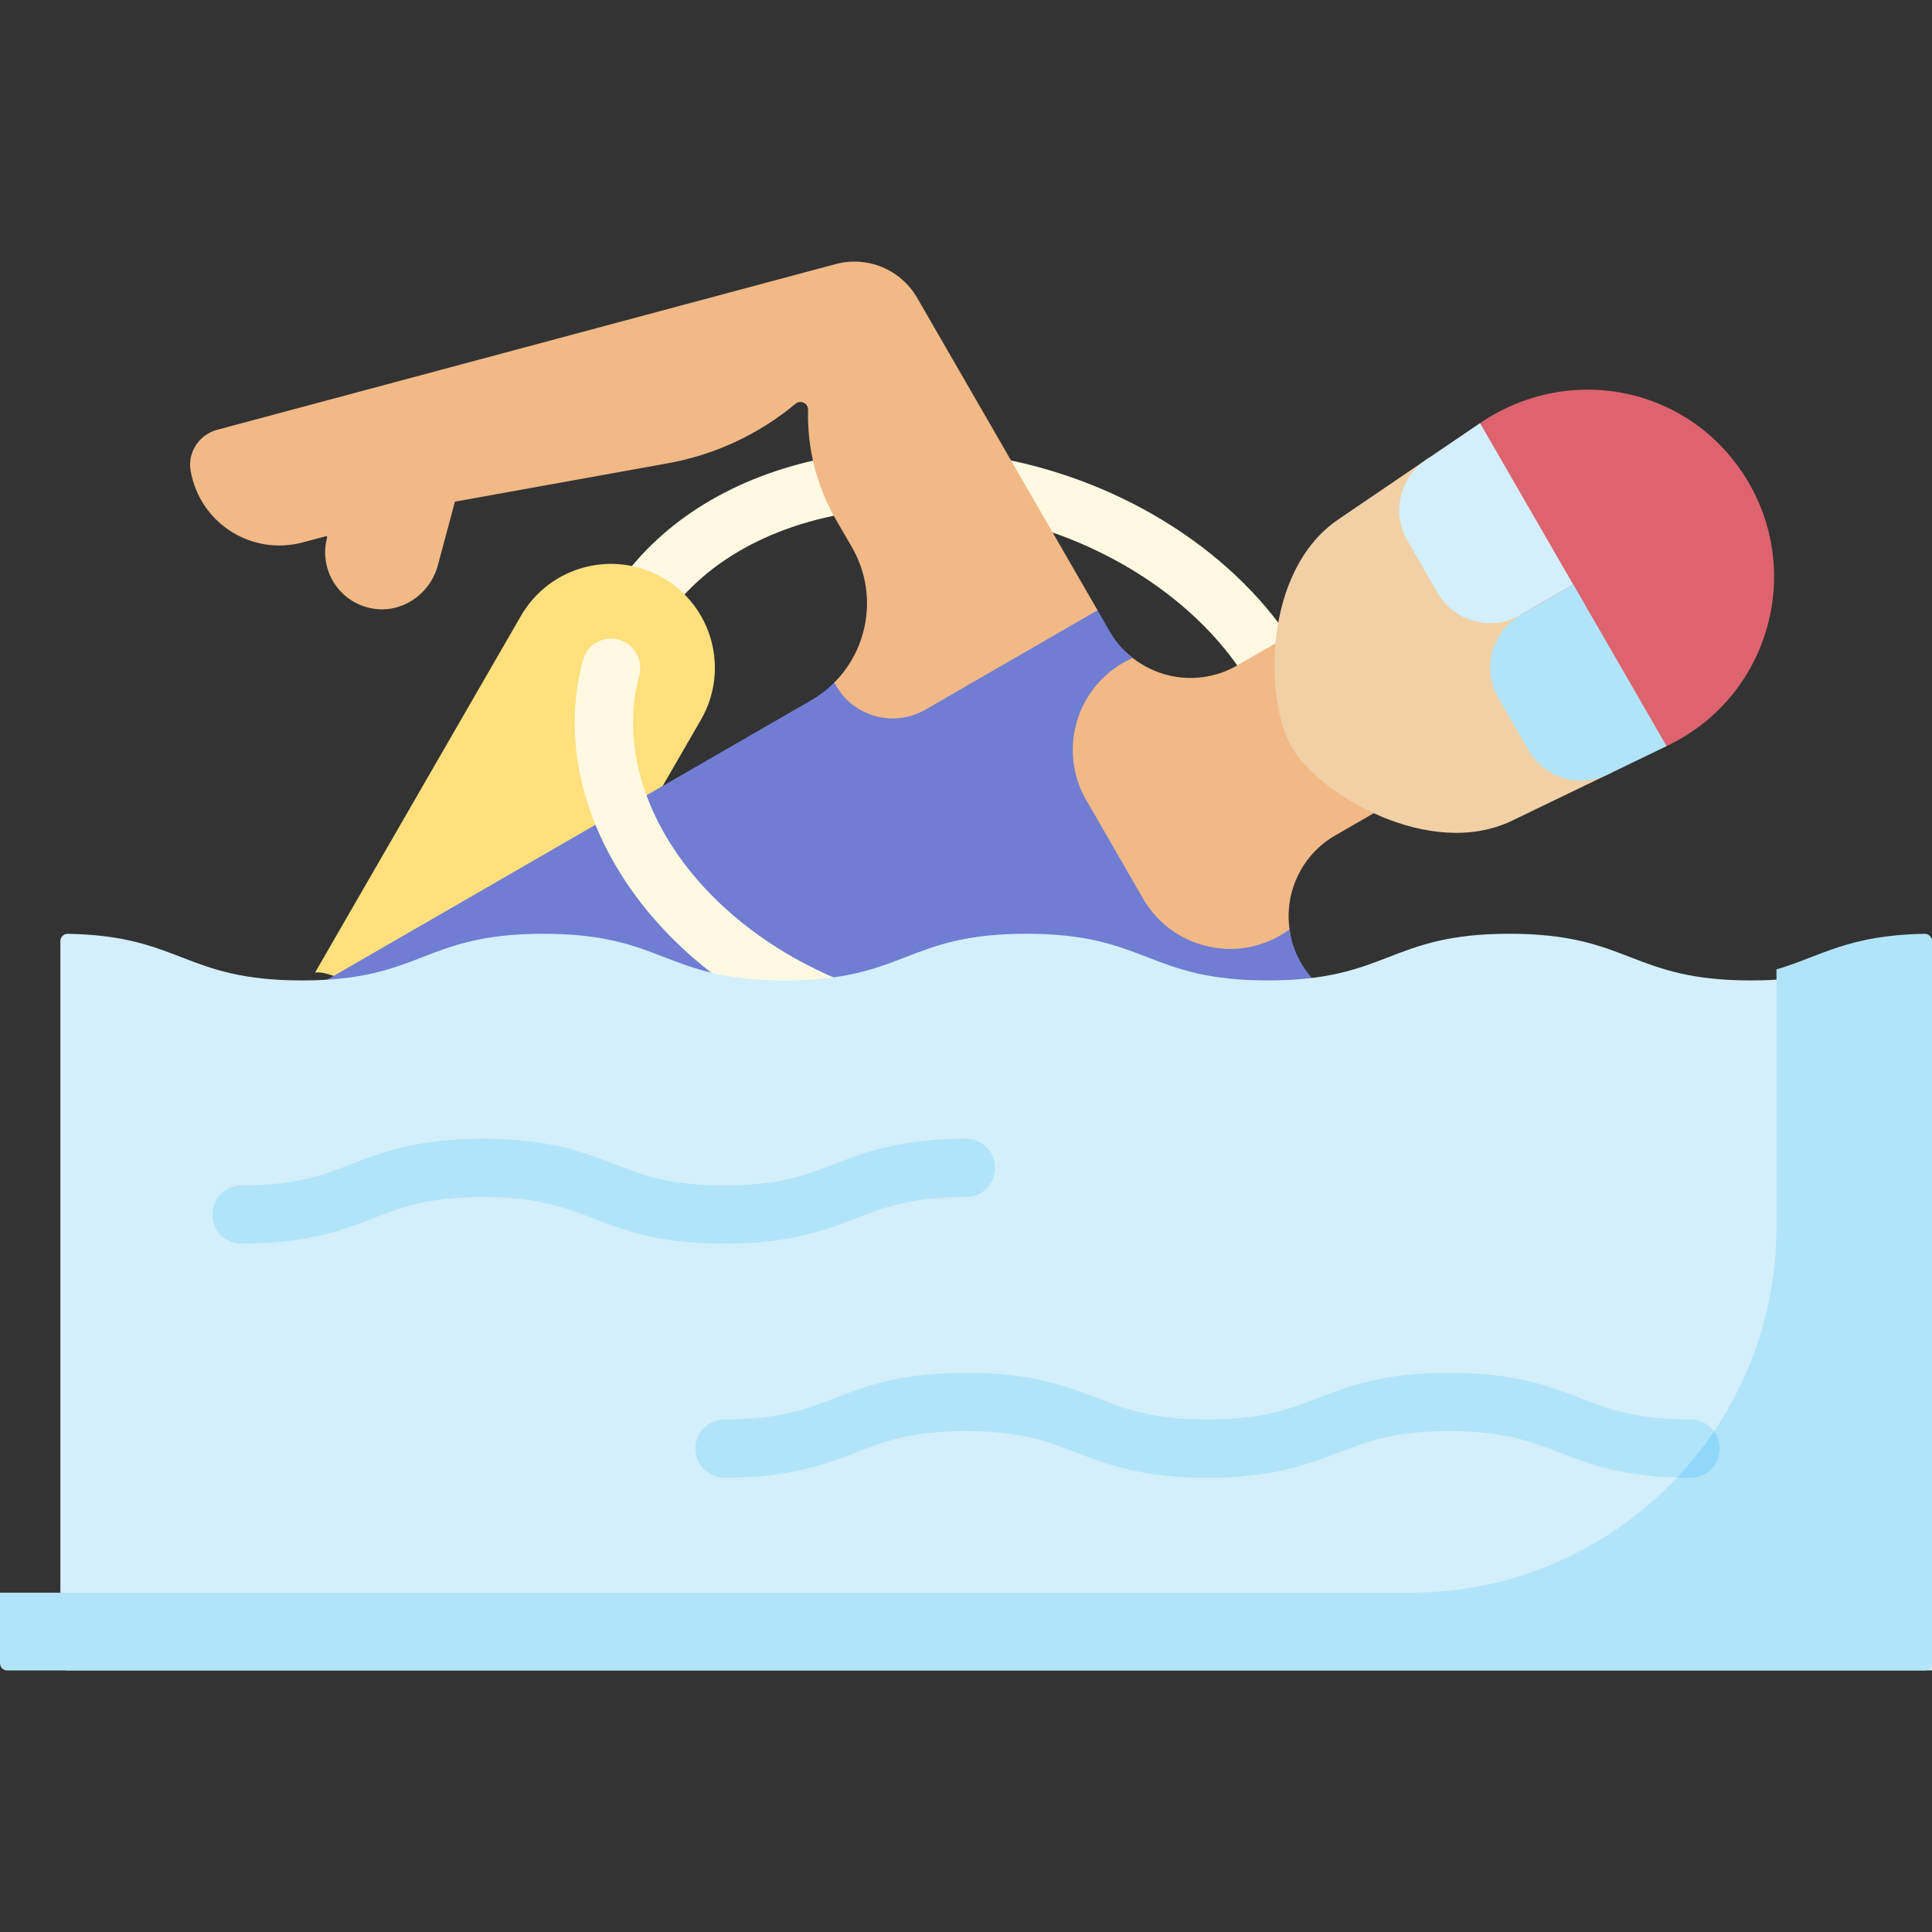 <svg width="32" height="32" viewBox="0 0 32 32" fill="none" xmlns="http://www.w3.org/2000/svg">
  <rect x="0" y="0" width="32" height="32" fill="#333333" stroke="none"/>
  <g clip-path="url(#clip0)">
    <path d="M14.784 8.418C13.208 8.503 11.907 9.102 11.149 10.067L10.188 9.75C10.893 8.69 12.059 7.946 13.495 7.623L14.784 8.418Z" fill="#FFF9E2"/>
    <path d="M7.253 17.146L10.976 13.019L11.61 11.921C12.085 11.098 11.803 10.046 10.98 9.571C10.157 9.095 9.105 9.377 8.629 10.2L5.217 16.111C5.601 16.019 7.255 17.145 7.253 17.146Z" fill="#FFE07D"/>
    <path d="M16.119 7.521C18.268 7.798 20.224 8.944 21.309 10.502C21.461 10.721 21.407 11.022 21.188 11.174C21.104 11.233 21.008 11.261 20.913 11.261C20.76 11.261 20.61 11.189 20.516 11.054C19.746 9.948 18.45 9.08 16.959 8.672L16.119 7.521Z" fill="#FFF9E2"/>
    <path d="M22.116 13.837L22.755 13.469C22.126 13.178 21.066 11.343 21.128 10.654L20.491 11.022C19.927 11.347 19.244 11.277 18.761 10.898L18.358 10.562C17.332 11.155 16.98 12.467 17.573 13.493L18.517 15.127C19.109 16.153 20.421 16.505 21.447 15.912C21.447 15.912 21.382 15.559 21.359 15.395C21.272 14.788 21.553 14.162 22.116 13.837Z" fill="#F1B986"/>
    <path d="M23.677 7.576L22.167 8.603C20.916 9.453 20.94 11.587 21.395 12.375C21.85 13.162 23.685 14.25 25.047 13.592L26.692 12.798L23.677 7.576Z" fill="#F1D0A5"/>
    <path d="M27.633 12.343C29.267 11.554 29.878 9.534 28.949 7.969C28.024 6.412 26.011 5.99 24.514 7.008L25.185 10.187L27.602 12.358L27.633 12.343Z" fill="#DD636E"/>
    <path d="M24.514 7.008L23.616 7.618C23.18 7.914 23.047 8.496 23.311 8.953L23.811 9.819C24.088 10.3 24.704 10.465 25.185 10.187L26.058 9.683L24.514 7.008Z" fill="#D3EFFB"/>
    <path d="M27.604 12.358L26.06 9.683L25.187 10.187C24.706 10.465 24.541 11.08 24.819 11.562L25.318 12.427C25.582 12.884 26.153 13.059 26.627 12.83L27.604 12.358Z" fill="#B1E4F9"/>
    <path d="M18.182 10.113L17.639 9.173L15.191 4.933C14.919 4.463 14.366 4.233 13.841 4.374L3.596 7.119C3.296 7.199 3.103 7.495 3.158 7.801C3.313 8.673 4.175 9.209 5.013 8.984L5.396 8.882C5.402 8.88 5.409 8.882 5.413 8.886C5.418 8.891 5.419 8.897 5.418 8.903C5.279 9.421 5.598 9.954 6.128 10.071C6.626 10.182 7.12 9.857 7.252 9.364L7.535 8.309L11.058 7.674C11.855 7.531 12.58 7.184 13.178 6.687C13.261 6.618 13.387 6.68 13.384 6.788C13.368 7.406 13.516 8.034 13.843 8.603C13.829 8.579 13.804 8.535 14.111 9.064C14.541 9.809 14.397 10.728 13.816 11.308L14.184 13.276L18.182 10.113Z" fill="#F1B986"/>
    <path d="M21.358 15.395C20.943 15.697 20.431 15.791 19.944 15.66C19.515 15.545 19.157 15.27 18.934 14.886L17.991 13.251C17.503 12.406 17.844 11.305 18.761 10.898C18.631 10.796 18.516 10.671 18.421 10.525C18.407 10.503 18.393 10.48 18.379 10.456L18.181 10.113C18.159 10.121 18.137 10.132 18.116 10.144L15.326 11.755C14.81 12.053 14.147 11.876 13.85 11.36C13.839 11.341 13.827 11.324 13.815 11.308C13.703 11.419 13.575 11.518 13.431 11.601L3.693 17.223L18.997 17.782L21.783 16.259C21.54 16.004 21.402 15.702 21.358 15.395Z" fill="#707DD3"/>
    <path d="M12.758 16.677C12.674 16.677 12.588 16.655 12.51 16.609C10.255 15.258 9.107 12.979 9.655 10.936C9.724 10.678 9.988 10.525 10.246 10.594C10.504 10.663 10.657 10.928 10.588 11.185C10.041 13.226 11.721 15.622 14.637 16.492L12.758 16.677Z" fill="#FFF9E2"/>
    <path d="M33 15.586C33 15.519 32.945 15.466 32.879 15.467C30.999 15.498 30.959 16.239 29 16.239C27 16.239 27 15.466 25 15.466C23 15.466 23 16.239 20.999 16.239C19 16.239 19 15.466 17 15.466C15 15.466 15 16.239 13 16.239C11 16.239 11 15.466 9 15.466C7 15.466 7 16.239 5 16.239C3.041 16.239 3.001 15.498 1.121 15.467C1.055 15.466 1 15.519 1 15.586V27.549C1 27.614 1.053 27.667 1.118 27.667H32.882C32.947 27.667 33 27.614 33 27.549V15.586Z" fill="#D3EFFB"/>
    <path d="M31.879 15.467C30.607 15.488 30.177 15.834 29.424 16.056V20.319C29.424 23.666 26.711 26.38 23.363 26.38H0V27.549C0 27.614 0.053 27.668 0.118 27.668H31.881C31.947 27.668 32 27.614 32 27.549V15.586C32 15.52 31.945 15.466 31.879 15.467Z" fill="#B1E4F9"/>
    <path d="M11.998 20.599C10.908 20.599 10.332 20.377 9.824 20.18C9.353 19.999 8.908 19.827 7.998 19.827C7.089 19.827 6.644 19.998 6.173 20.18C5.664 20.377 5.089 20.599 3.999 20.599C3.732 20.599 3.516 20.383 3.516 20.116C3.516 19.85 3.732 19.634 3.999 19.634C4.908 19.634 5.353 19.462 5.824 19.28C6.333 19.083 6.908 18.861 7.998 18.861C9.089 18.861 9.664 19.083 10.172 19.28C10.643 19.462 11.088 19.634 11.998 19.634C12.908 19.634 13.353 19.462 13.824 19.28C14.332 19.083 14.908 18.861 15.998 18.861C16.265 18.861 16.481 19.077 16.481 19.344C16.481 19.61 16.265 19.827 15.998 19.827C15.088 19.827 14.643 19.998 14.172 20.18C13.664 20.377 13.088 20.599 11.998 20.599Z" fill="#B1E4F9"/>
    <path d="M28 24.476C26.91 24.476 26.334 24.254 25.826 24.058C25.355 23.876 24.91 23.704 24 23.704C23.09 23.704 22.645 23.876 22.174 24.058C21.666 24.254 21.09 24.476 20 24.476C18.91 24.476 18.334 24.254 17.826 24.058C17.355 23.876 16.91 23.704 16 23.704C15.09 23.704 14.645 23.876 14.174 24.058C13.666 24.254 13.091 24.476 12.001 24.476C11.734 24.476 11.518 24.26 11.518 23.994C11.518 23.727 11.734 23.511 12.001 23.511C12.91 23.511 13.355 23.339 13.826 23.157C14.334 22.96 14.91 22.738 16 22.738C17.09 22.738 17.666 22.96 18.174 23.157C18.645 23.339 19.09 23.511 20 23.511C20.91 23.511 21.355 23.339 21.826 23.157C22.334 22.96 22.91 22.738 24 22.738C25.09 22.738 25.666 22.96 26.174 23.157C26.645 23.339 27.091 23.511 28 23.511C28.267 23.511 28.483 23.727 28.483 23.994C28.483 24.26 28.267 24.476 28 24.476Z" fill="#B1E4F9"/>
    <path d="M28 24.477C28.267 24.477 28.483 24.26 28.483 23.994C28.483 23.887 28.449 23.788 28.39 23.708C28.206 23.98 28.001 24.235 27.777 24.473C27.849 24.475 27.924 24.477 28 24.477Z" fill="#90D8F9"/>
  </g>
  <defs>
    <clipPath id="clip0">
      <rect width="32" height="32" fill="white"/>
    </clipPath>
  </defs>
</svg>
